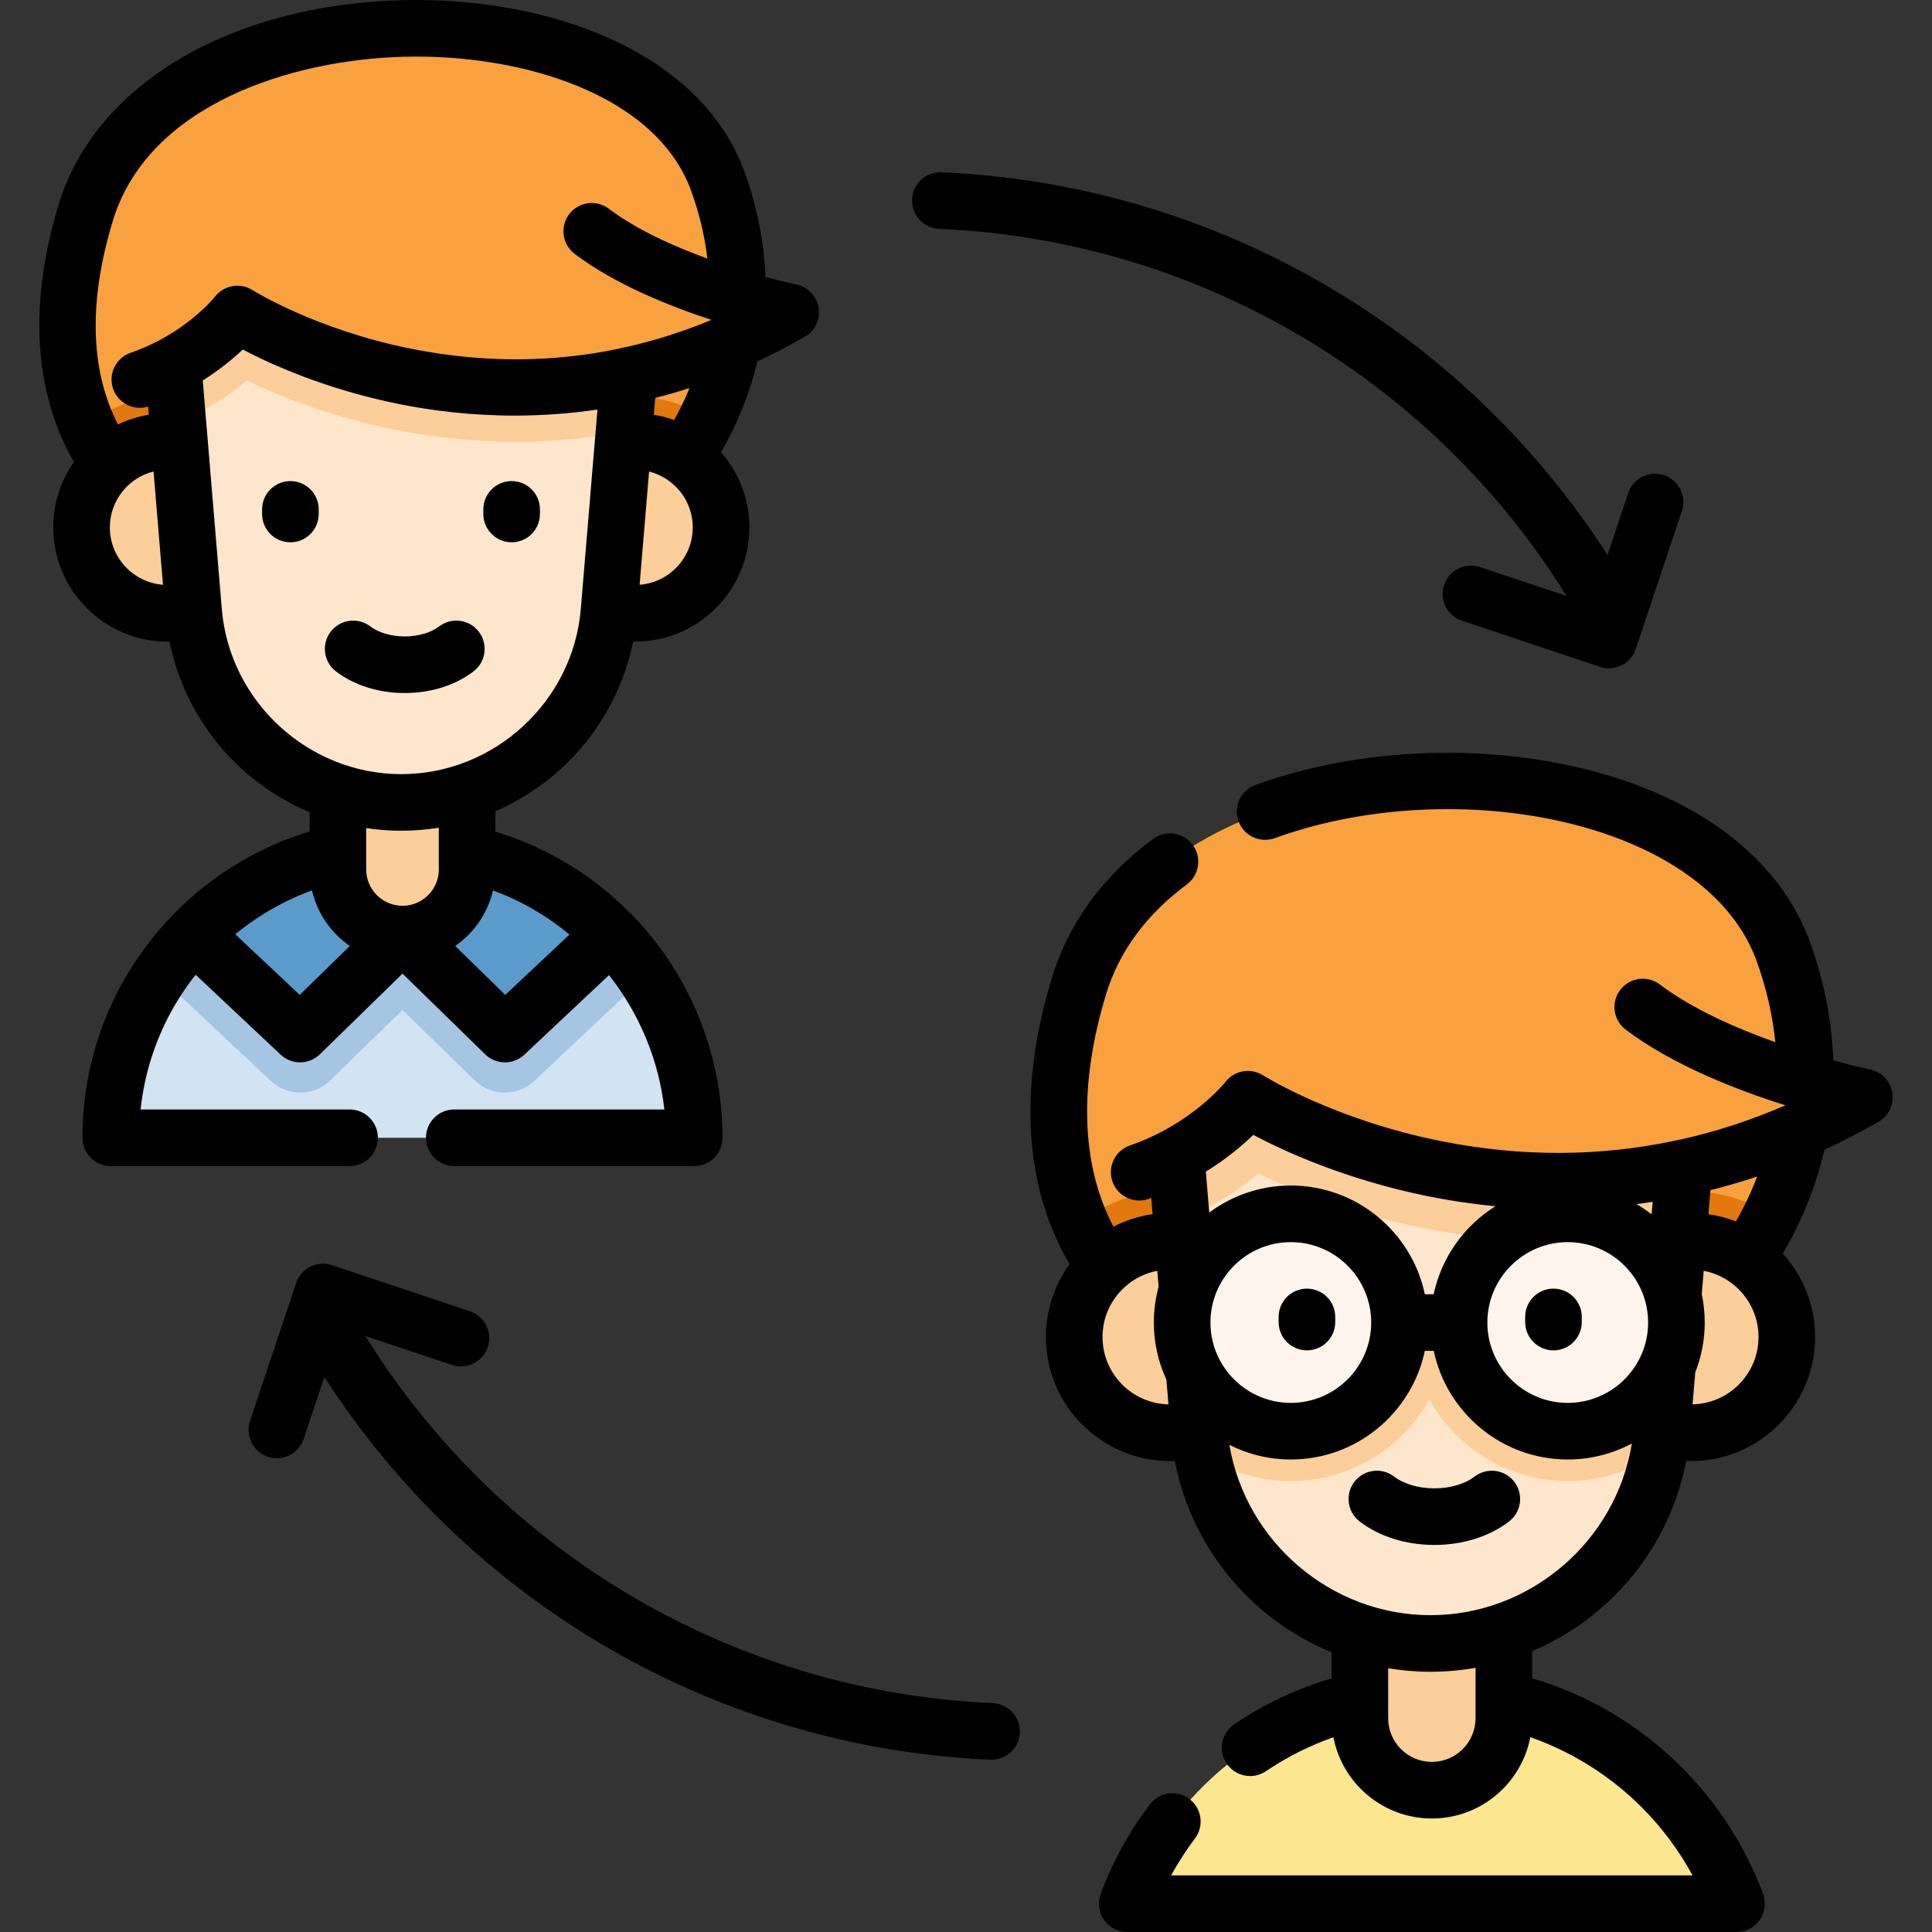 <?xml version="1.0" encoding="iso-8859-1"?>
<!-- Generator: Adobe Illustrator 19.0.0, SVG Export Plug-In . SVG Version: 6.00 Build 0)  -->
<svg version="1.1" id="Capa_1" xmlns="http://www.w3.org/2000/svg" xmlns:xlink="http://www.w3.org/1999/xlink" x="0px" y="0px"
	 viewBox="0 0 512.004 512.004" style="enable-background:new 0 0 512.004 512.004;" xml:space="preserve">
<rect x="0" y="0" width="512.004" height="512.004" fill="#333333" stroke="none"/>
<path style="fill:#F9A13E;" d="M187.358,110.871c-9.007,18.472-22.351,28.893-22.351,28.893H47.696c0,0-16.173-7.372-24.69-27.218
	c-5.554-12.942-7.853-31.192-0.292-56.158C41.866-6.867,170.19-7.83,190.305,48.241C199.509,73.918,194.982,95.267,187.358,110.871z
	"/>
<g>
	<path style="fill:#E2780E;" d="M187.358,110.871c-9.007,18.472-22.351,28.893-22.351,28.893h-31.303
		c0-19.089,15.533-34.614,34.621-34.614C175.349,105.15,181.899,107.252,187.358,110.871z"/>
	<path style="fill:#E2780E;" d="M78.992,139.763H47.696c0,0-16.173-7.372-24.69-27.218c5.886-4.63,13.313-7.395,21.372-7.395
		C63.467,105.15,78.992,120.676,78.992,139.763z"/>
</g>
<path style="fill:#D2E3F1;" d="M29.361,301.527c0-15.813,4.753-30.534,12.909-42.781c13.858-20.806,37.53-34.52,64.401-34.52
	c21.343,0,40.673,8.654,54.664,22.637c3.623,3.623,6.891,7.609,9.727,11.893c8.156,12.248,12.909,26.959,12.909,42.772
	L29.361,301.527L29.361,301.527z"/>
<path style="fill:#A5C6E3;" d="M171.064,258.755l-29.46,27.687c-4.466,4.198-11.433,4.131-15.813-0.144l-19.119-18.659
	l-19.119,18.659c-4.38,4.274-11.357,4.341-15.813,0.144l-29.47-27.697c13.858-20.806,37.53-34.52,64.401-34.52
	c21.343,0,40.673,8.654,54.664,22.637C164.959,250.484,168.227,254.471,171.064,258.755z"/>
<path style="fill:#5A9BCC;" d="M162.005,247.547l-28.192,26.493l-27.142-26.493L79.53,274.04l-28.192-26.493
	c14.031-14.397,33.644-23.33,55.333-23.33c21.348,0,40.678,8.65,54.66,22.646C161.557,247.087,161.781,247.311,162.005,247.547z"/>
<g>
	<path style="fill:#FCCE99;" d="M106.668,247.547L106.668,247.547c-9.456,0-17.122-7.666-17.122-17.122v-29.53h34.244v29.53
		C123.79,239.881,116.124,247.547,106.668,247.547z"/>
	<circle style="fill:#FCCE99;" cx="168.32" cy="139.761" r="22.766"/>
	<circle style="fill:#FCCE99;" cx="44.371" cy="139.761" r="22.766"/>
</g>
<path style="fill:#FEE6CC;" d="M168.323,79.015l-2.952,35.373l-3.977,47.621c-2.386,28.626-26.317,50.64-55.048,50.64
	c-28.722,0-52.652-22.014-55.038-50.64l-4.169-49.931l-2.76-33.064L168.323,79.015L168.323,79.015z"/>
<path style="fill:#FCCE99;" d="M168.323,79.015l-2.952,35.373c-9.469,1.783-19.081,2.674-28.818,2.674
	c-32.048,0-57.683-9.747-71.129-16.196c-4.447,3.69-10.542,7.868-18.286,11.213l-2.76-33.064H168.323z"/>
<g>
	<path style="fill:#F9A13E;" d="M156.822,61.298c19.167,14.493,52.709,21.454,52.709,21.454
		c-77.627,44.573-146.629,0.471-146.629,0.471s-8.828,11.488-25.84,17.358V61.298H156.822z"/>
	<path style="fill:#F9A13E;" d="M469.375,322.121c-10.037,20.584-24.907,32.197-24.907,32.197H313.744
		c0,0-18.022-8.214-27.513-30.33c-6.189-14.421-8.751-34.759-0.326-62.579c21.341-70.486,164.337-71.56,186.753-9.077
		C482.916,280.944,477.871,304.733,469.375,322.121z"/>
</g>
<g>
	<path style="fill:#E2780E;" d="M469.375,322.121c-10.037,20.584-24.907,32.197-24.907,32.197h-34.882
		c0-21.271,17.309-38.571,38.58-38.571C455.993,315.747,463.292,318.089,469.375,322.121z"/>
	<path style="fill:#E2780E;" d="M348.618,354.317h-34.873c0,0-18.022-8.214-27.513-30.33c6.559-5.159,14.835-8.241,23.815-8.241
		C331.317,315.747,348.618,333.046,348.618,354.317z"/>
</g>
<path style="fill:#FCE790;" d="M460.196,504.497H298.706c2.339-6.23,5.36-12.13,8.992-17.596
	c15.445-23.179,41.821-38.46,71.758-38.46c23.79,0,45.324,9.638,60.921,25.224c4.032,4.032,7.676,8.475,10.837,13.247
	C454.848,492.367,457.869,498.267,460.196,504.497z"/>
<g>
	<path style="fill:#FCCE99;" d="M379.46,474.425L379.46,474.425c-10.538,0-19.08-8.542-19.08-19.08v-32.907h38.16v32.907
		C398.538,465.883,389.997,474.425,379.46,474.425z"/>
	<circle style="fill:#FCCE99;" cx="448.167" cy="354.319" r="25.369"/>
	<circle style="fill:#FCCE99;" cx="310.048" cy="354.319" r="25.369"/>
</g>
<path style="fill:#FEE6CC;" d="M448.164,286.62l-2.861,34.31l-0.431,5.115l-4.428,53.062c-0.158,1.919-0.405,3.812-0.74,5.67
	c-5.142,29.089-30.515,50.756-60.607,50.756c-29.899,0-55.14-21.412-60.493-50.237c-0.387-2.025-0.66-4.094-0.836-6.189
	l-4.64-55.642l-0.264-3.134l-2.817-33.711H448.164z"/>
<g>
	<path style="fill:#FCCE99;" d="M315.302,349.56l2.464,29.547c0.176,2.095,0.449,4.164,0.836,6.189
		c6.709,4.543,14.791,7.193,23.481,7.193c15.76,0,29.503-8.725,36.696-21.597c7.184,12.872,20.936,21.597,36.696,21.597
		c9.016,0,17.38-2.853,24.229-7.712c0.335-1.858,0.581-3.751,0.74-5.67l2.466-29.547L315.302,349.56L315.302,349.56z"/>
	<path style="fill:#FCCE99;" d="M448.163,286.624l-3.289,39.418c-10.551,1.986-21.263,2.98-32.113,2.98
		c-35.712,0-64.279-10.861-79.262-18.048c-4.955,4.112-11.747,8.768-20.376,12.495l-3.076-36.844h138.116V286.624z"/>
</g>
<path style="fill:#F9A13E;" d="M435.348,266.88c21.359,16.15,58.736,23.907,58.736,23.907
	c-86.503,49.669-163.394,0.524-163.394,0.524s-9.838,12.802-28.795,19.343V266.88H435.348z"/>
<g>
	<circle style="fill:#FFF4EB;" cx="342.078" cy="350.479" r="28.801"/>
	<circle style="fill:#FFF4EB;" cx="415.467" cy="350.479" r="28.801"/>
</g>
<path d="M100.141,301.524c0-4.143-3.358-7.5-7.5-7.5H37.257c1.39-13.098,6.423-25.391,14.587-35.708l22.546,21.191
	c2.927,2.751,7.502,2.706,10.375-0.098l21.904-21.382l21.904,21.382c1.455,1.421,3.346,2.133,5.239,2.133
	c1.845,0,3.691-0.677,5.136-2.035l22.446-21.097c7.976,10.13,13.214,22.426,14.666,35.614h-55.677c-4.142,0-7.5,3.357-7.5,7.5
	s3.358,7.5,7.5,7.5h63.589c4.142,0,7.5-3.357,7.5-7.5c0-19.349-6.689-38.274-18.836-53.289c-1.598-1.975-3.287-3.867-5.049-5.683
	c-0.042-0.046-0.077-0.096-0.12-0.142c-0.178-0.189-0.363-0.367-0.554-0.533c-9.91-9.988-22.201-17.415-35.621-21.494v-5.4
	c6.378-2.765,12.31-6.591,17.535-11.398c9.771-8.991,16.343-20.716,18.967-33.571c0.177,0.003,0.352,0.02,0.529,0.02
	c16.691,0,30.27-13.579,30.27-30.27c0-7.626-2.84-14.596-7.511-19.925c4.438-7.706,7.661-15.765,9.618-24.063
	c4.158-1.935,8.351-4.099,12.569-6.522c2.702-1.551,4.163-4.61,3.672-7.687c-0.491-3.075-2.832-5.528-5.882-6.161
	c-0.1-0.021-3.309-0.698-8.206-2.03c-0.354-9.159-2.178-18.441-5.491-27.676c-5.399-15.054-17.714-27.305-35.614-35.428
	C146.114,3.179,126.572-0.45,106.747,0.045C60.957,1.195,25.154,22.455,15.535,54.21c-9.769,32.257-3.927,54.348,4.061,68.207
	c-3.45,4.916-5.483,10.896-5.483,17.345c0,16.69,13.575,30.27,30.26,30.27c0.178,0,0.354-0.017,0.532-0.02
	c2.624,12.856,9.196,24.581,18.967,33.571c5.399,4.967,11.555,8.882,18.176,11.666v5.111c-13.294,4.016-25.419,11.271-35.349,21.2
	c-0.208,0.208-0.401,0.427-0.607,0.637c-0.073,0.072-0.149,0.136-0.22,0.211c-0.054,0.057-0.099,0.119-0.151,0.177
	c-15.385,15.895-23.859,36.76-23.859,58.936c0,4.143,3.358,7.5,7.5,7.5h63.279C96.783,309.024,100.141,305.667,100.141,301.524z
	 M79.428,263.658l-17.083-16.056c6.096-5.019,12.966-8.948,20.337-11.638c1.402,6.072,5.052,11.291,10.027,14.729L79.428,263.658z
	 M133.909,263.658l-13.282-12.966c4.972-3.435,8.62-8.649,10.024-14.715c7.457,2.744,14.29,6.729,20.274,11.687L133.909,263.658z
	 M169.505,154.975l2.508-30.01c6.638,1.658,11.577,7.656,11.577,14.8C183.591,147.785,177.372,154.367,169.505,154.975z
	 M178.654,111.314c-1.726-0.629-3.526-1.1-5.382-1.406l0.372-4.445c2.995-0.764,6.024-1.632,9.085-2.62
	C181.564,105.71,180.2,108.535,178.654,111.314z M29.89,58.561c9.368-30.925,47.46-42.771,77.233-43.52
	c31.234-0.793,66.876,9.958,76.118,35.728c2.132,5.943,3.541,11.883,4.222,17.755c-8.963-3.253-18.77-7.653-26.117-13.209
	c-3.304-2.498-8.009-1.845-10.506,1.459c-2.498,3.304-1.845,8.008,1.459,10.506c10.546,7.975,24.802,13.745,36.257,17.488
	c-7.467,3.108-15.05,5.506-22.73,7.23c-0.583,0.061-1.148,0.191-1.687,0.381c-17.84,3.762-36.213,3.804-54.963,0.088
	C83.749,87.429,67.097,77,66.944,76.903c-3.278-2.094-7.615-1.336-9.986,1.749c-0.075,0.098-7.861,9.843-22.34,14.839
	c-3.916,1.352-5.995,5.62-4.644,9.536c1.322,3.83,5.435,5.895,9.28,4.718l0.18,2.161c-2.883,0.476-5.632,1.354-8.181,2.586
	C23.882,98.047,23.412,79.95,29.89,58.561z M29.112,139.765c0-7.149,4.952-13.167,11.577-14.811l2.504,30.021
	C35.329,154.369,29.112,147.787,29.112,139.765z M58.779,161.391l-0.054-0.653c-0.002-0.022-0.003-0.043-0.005-0.065l-3.66-43.884
	c-0.001-0.023-0.004-0.046-0.006-0.07l-1.325-15.885c4.545-2.862,8.094-5.821,10.602-8.198c7.42,3.889,21.975,10.507,41.29,14.415
	c8.795,1.779,19.188,3.088,30.731,3.088c6.943,0,14.304-0.475,21.983-1.604l-0.68,8.139c-0.003,0.047-0.009,0.093-0.012,0.14
	l-3.726,44.576c-2.044,24.541-22.939,43.764-47.569,43.764C81.718,205.155,60.823,185.932,58.779,161.391z M106.347,220.155
	c3.356,0,6.677-0.282,9.943-0.804v11.074c0,5.306-4.316,9.622-9.622,9.622c-5.306,0-9.622-4.316-9.622-9.622v-4.262
	c0-0.08,0.002-0.159,0-0.24v-6.467C100.105,219.913,103.211,220.155,106.347,220.155z"/>
<path d="M76.96,127.494c-4.142,0-7.5,3.357-7.5,7.5v1.22c0,4.143,3.358,7.5,7.5,7.5c4.142,0,7.5-3.357,7.5-7.5v-1.22
	C84.46,130.851,81.103,127.494,76.96,127.494z"/>
<path d="M135.592,143.714c4.142,0,7.5-3.357,7.5-7.5v-1.22c0-4.143-3.358-7.5-7.5-7.5s-7.5,3.357-7.5,7.5v1.22
	C128.092,140.356,131.45,143.714,135.592,143.714z"/>
<path d="M125.491,177.926c3.29-2.517,3.917-7.224,1.4-10.514c-2.516-3.29-7.223-3.915-10.514-1.4c-2.17,1.659-5.578,2.65-9.116,2.65
	c-3.538,0-6.946-0.991-9.116-2.65c-3.291-2.515-7.998-1.888-10.514,1.4c-2.517,3.29-1.89,7.997,1.4,10.514
	c4.836,3.699,11.311,5.736,18.229,5.736C114.178,183.662,120.654,181.626,125.491,177.926z"/>
<path d="M501.49,289.608c-0.489-3.075-2.83-5.528-5.878-6.163c-0.116-0.024-3.972-0.843-9.784-2.442
	c-0.327-10.303-2.371-20.774-6.111-31.212c-5.812-16.195-18.969-29.487-38.05-38.438c-30.867-14.478-74.654-15.814-108.964-3.327
	c-3.893,1.417-5.899,5.721-4.482,9.613c1.416,3.893,5.721,5.894,9.613,4.482c30.807-11.214,69.973-10.083,97.463,2.813
	c10.731,5.033,24.699,14.311,30.3,29.92c2.564,7.155,4.179,14.294,4.876,21.333c-10.4-3.694-22.009-8.792-30.601-15.289
	c-3.305-2.5-8.009-1.845-10.506,1.459c-2.498,3.304-1.845,8.008,1.459,10.506c12.349,9.337,29.311,15.947,42.34,20.062
	c-9.078,3.931-18.306,6.946-27.667,9.042c-0.51,0.051-1.007,0.153-1.484,0.302c-20.118,4.292-40.839,4.373-61.995,0.172
	c-28.475-5.653-47.114-17.338-47.289-17.448c-3.277-2.094-7.613-1.335-9.986,1.749c-0.084,0.11-8.923,11.175-25.294,16.823
	c-3.916,1.351-5.994,5.62-4.644,9.536c1.351,3.914,5.62,5.997,9.536,4.644c0.256-0.088,0.5-0.184,0.753-0.275l0.359,4.311
	c-3.694,0.518-7.191,1.654-10.388,3.299c-8.556-16.346-9.269-37.42-1.978-61.492c3.442-11.375,10.653-21.199,21.432-29.2
	c3.325-2.47,4.021-7.167,1.552-10.493c-2.469-3.326-7.166-4.021-10.493-1.552c-13.419,9.962-22.452,22.377-26.847,36.898
	c-10.917,36.044-4.231,60.561,4.717,75.805c-3.938,5.42-6.269,12.08-6.269,19.278c0,18.125,14.74,32.87,32.859,32.87
	c0.43,0,0.857-0.032,1.285-0.049c2.793,14.434,10.094,27.607,21.03,37.666c6.084,5.596,13.04,9.979,20.525,13.053v6.931
	c-9.143,2.701-17.801,6.765-25.791,12.165c-3.432,2.32-4.333,6.982-2.014,10.414c1.45,2.145,3.813,3.301,6.221,3.301
	c1.445,0,2.906-0.417,4.193-1.287c5.6-3.786,11.591-6.782,17.877-8.993c2.365,12.25,13.163,21.532,26.093,21.532
	c12.937,0,23.739-9.292,26.097-21.551c11.04,3.871,21.122,10.191,29.516,18.579c5.318,5.323,9.879,11.445,13.481,18.05H310.365
	c1.849-3.389,3.954-6.651,6.302-9.764c2.495-3.307,1.836-8.01-1.471-10.504c-3.307-2.495-8.01-1.836-10.504,1.471
	c-5.484,7.271-9.858,15.238-13.001,23.681c-0.857,2.302-0.532,4.878,0.869,6.896c1.401,2.018,3.702,3.221,6.159,3.221h161.477
	c2.456,0,4.757-1.202,6.158-3.22c1.402-2.017,1.728-4.592,0.872-6.894c-4.637-12.473-12.087-24.069-21.55-33.543
	c-11.12-11.112-24.729-19.181-39.64-23.574v-7.205c7.215-3.058,13.924-7.339,19.815-12.758
	c10.936-10.059,18.236-23.232,21.028-37.666c0.428,0.017,0.855,0.049,1.285,0.049c18.119,0,32.86-14.745,32.86-32.87
	c0-8.501-3.243-16.258-8.556-22.099c5.135-8.799,8.832-18.02,11.034-27.523c4.733-2.19,9.509-4.651,14.313-7.409
	C500.519,295.741,501.978,292.683,501.49,289.608z M415.47,329.181c11.746,0,21.302,9.556,21.302,21.301
	c0,11.746-9.556,21.302-21.302,21.302c-11.745,0-21.301-9.556-21.301-21.302C394.17,338.736,403.725,329.181,415.47,329.181z
	 M437.699,321.813c-1.27-0.987-2.606-1.89-4.002-2.704c1.415-0.18,2.841-0.38,4.277-0.601L437.699,321.813z M332.136,300.76
	c8.029,4.258,24.405,11.831,46.325,16.267c5.427,1.098,11.42,2.022,17.858,2.637c-8.251,5.146-14.296,13.506-16.366,23.318H377.6
	c-3.465-16.429-18.072-28.801-35.517-28.801c-8.091,0-15.572,2.663-21.614,7.156l-0.902-10.836
	C325.08,307.085,329.28,303.518,332.136,300.76z M320.782,350.481c0-11.745,9.556-21.301,21.302-21.301
	c11.745,0,21.301,9.556,21.301,21.301c0,11.746-9.556,21.302-21.301,21.302C330.337,371.783,320.782,362.227,320.782,350.481z
	 M292.18,354.323c0-8.711,6.266-15.976,14.522-17.546l0.35,4.205c-0.823,3.03-1.269,6.212-1.269,9.499
	c0,5.409,1.198,10.54,3.328,15.156l0.544,6.536C299.985,371.966,292.18,364.046,292.18,354.323z M391.04,450.403
	c0,0.023,0,0.046,0,0.069v4.874c0,6.386-5.194,11.58-11.58,11.58s-11.58-5.194-11.58-11.58v-13.235
	c3.687,0.605,7.438,0.932,11.229,0.932c4.032,0,8.019-0.364,11.931-1.047L391.04,450.403L391.04,450.403z M379.109,428.043
	c-26.386,0-48.982-19.494-53.306-45.131c4.901,2.471,10.429,3.871,16.282,3.871c17.446,0,32.052-12.372,35.517-28.802h2.353
	c3.465,16.43,18.072,28.802,35.517,28.802c6.136,0,11.918-1.536,16.991-4.235C428.289,408.364,405.613,428.043,379.109,428.043z
	 M448.553,372.173l0.705-8.443c1.617-4.108,2.515-8.574,2.515-13.249c0-2.57-0.273-5.077-0.783-7.498l0.517-6.206
	c8.257,1.57,14.522,8.835,14.522,17.546C466.028,364.046,458.222,371.966,448.553,372.173z M460.056,323.689
	c-2.319-0.904-4.763-1.552-7.302-1.908l0.53-6.365c4.074-1.024,8.208-2.229,12.391-3.629
	C464.136,315.83,462.261,319.802,460.056,323.689z"/>
<path d="M346.354,357.862c4.143,0,7.5-3.357,7.5-7.5v-1.359c0-4.143-3.357-7.5-7.5-7.5s-7.5,3.357-7.5,7.5v1.359
	C338.854,354.504,342.211,357.862,346.354,357.862z"/>
<path d="M411.69,357.862c4.143,0,7.5-3.357,7.5-7.5v-1.359c0-4.143-3.357-7.5-7.5-7.5s-7.5,3.357-7.5,7.5v1.359
	C404.19,354.504,407.547,357.862,411.69,357.862z"/>
<path d="M390.801,391.301c-2.602,1.989-6.494,3.13-10.681,3.13c-4.187,0-8.079-1.141-10.681-3.13
	c-3.291-2.517-7.998-1.888-10.514,1.402c-2.516,3.291-1.888,7.998,1.402,10.514c5.241,4.007,12.27,6.214,19.792,6.214
	c7.522,0,14.551-2.207,19.792-6.214c3.29-2.516,3.918-7.223,1.402-10.514C398.798,389.415,394.092,388.786,390.801,391.301z"/>
<path d="M248.879,60.646c67.953,2.954,130.047,39.22,166.102,97.01c0.067,0.108,0.148,0.202,0.219,0.305l-22.994-7.69
	c-3.926-1.316-8.177,0.806-9.491,4.733c-1.314,3.929,0.806,8.178,4.733,9.491l36.556,12.226c0.789,0.265,1.591,0.39,2.38,0.39
	c3.137,0,6.062-1.984,7.111-5.123l12.226-36.556c1.314-3.929-0.806-8.178-4.733-9.491c-3.926-1.313-8.177,0.805-9.491,4.733
	l-5.488,16.409C387.105,86.638,321.382,48.784,249.531,45.659c-4.139-0.199-7.639,3.029-7.819,7.167
	C241.532,56.966,244.741,60.466,248.879,60.646z"/>
<path d="M263.101,451.352c-67.953-2.955-130.048-39.221-166.102-97.01c-0.066-0.105-0.14-0.201-0.21-0.302l22.984,7.687
	c3.931,1.32,8.178-0.806,9.492-4.733c1.314-3.929-0.806-8.178-4.734-9.491l-36.555-12.226c-1.886-0.634-3.946-0.487-5.726,0.4
	c-1.78,0.888-3.135,2.446-3.766,4.333l-12.226,36.556c-1.314,3.929,0.806,8.178,4.734,9.491c0.79,0.265,1.591,0.39,2.38,0.39
	c3.137,0,6.062-1.984,7.112-5.123l5.488-16.409c38.905,60.444,104.627,98.299,176.478,101.424c0.111,0.005,0.222,0.007,0.332,0.007
	c3.991,0,7.312-3.147,7.487-7.174C270.448,455.033,267.239,451.533,263.101,451.352z"/>
<g>
</g>
<g>
</g>
<g>
</g>
<g>
</g>
<g>
</g>
<g>
</g>
<g>
</g>
<g>
</g>
<g>
</g>
<g>
</g>
<g>
</g>
<g>
</g>
<g>
</g>
<g>
</g>
<g>
</g>
</svg>
